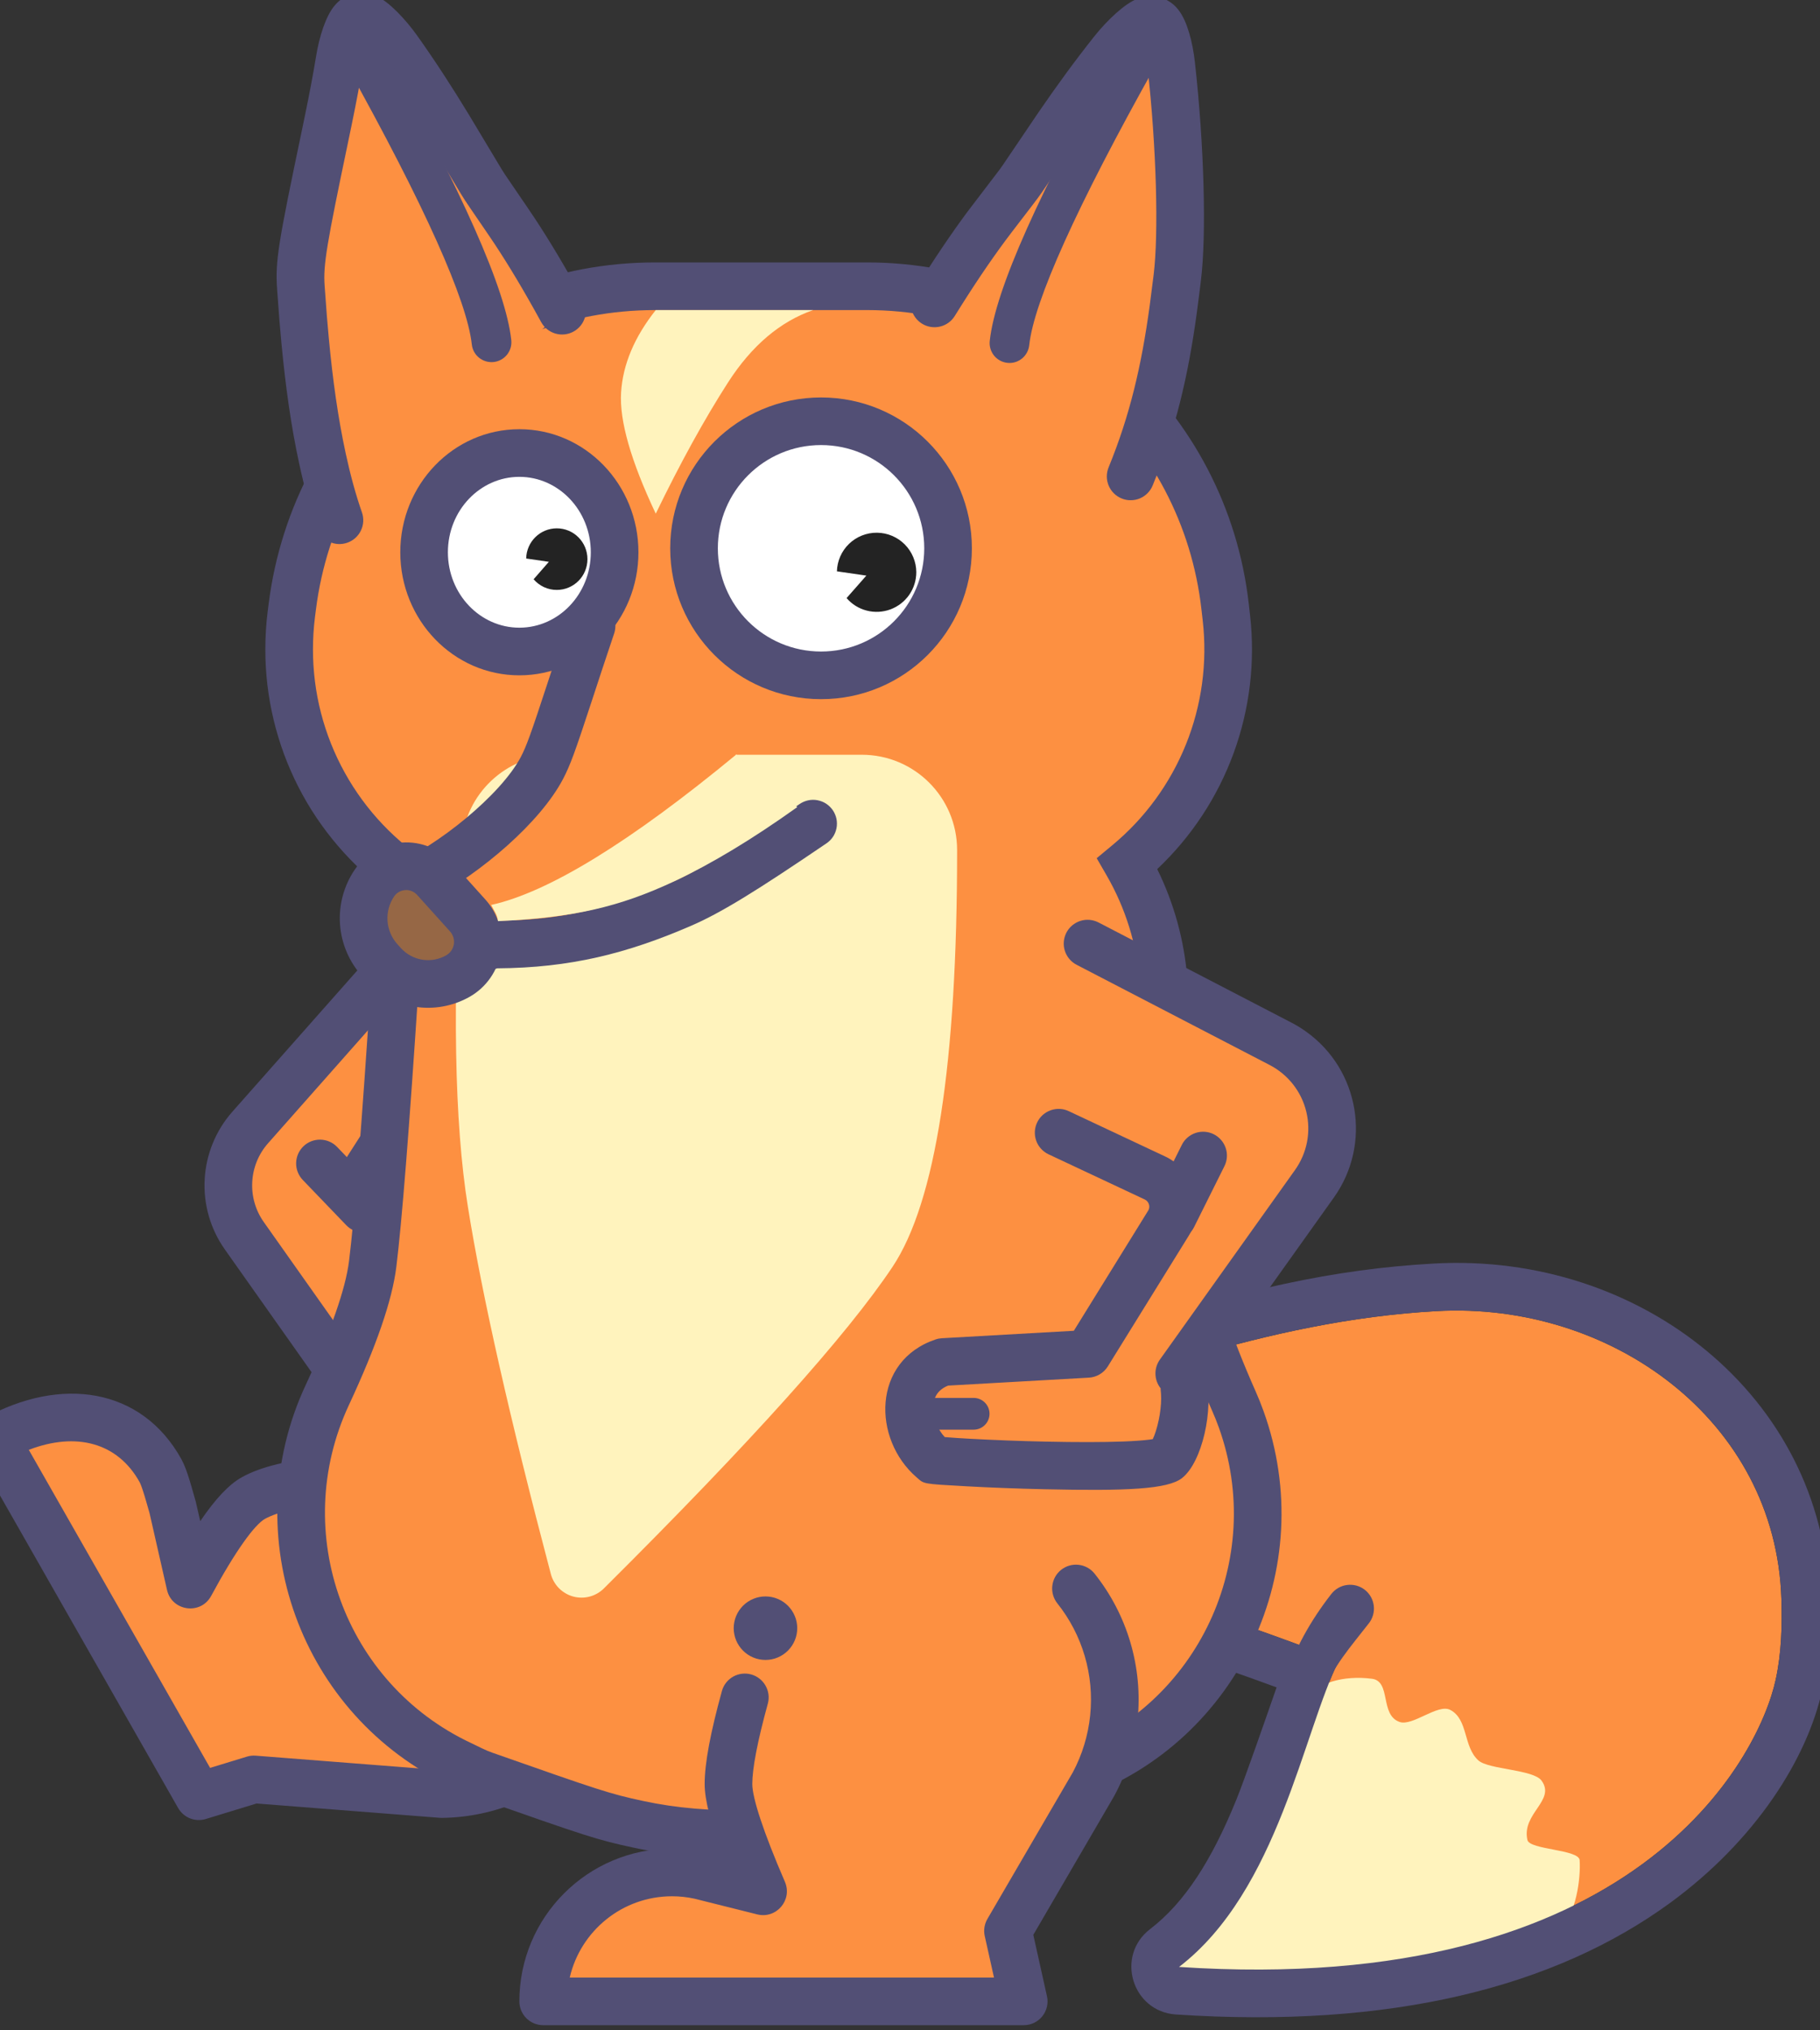 <svg width="52" height="58" viewBox="0 0 52 58" fill="none" xmlns="http://www.w3.org/2000/svg">
<rect x="0" y="0" width="52" height="58" fill="#333333" stroke="none"/>
<g clip-path="url(#clip0_2087_158)">
<path d="M28.222 40.561C31.8 39.569 36.086 37.729 41.049 37.454C46.012 37.179 50.735 40.56 50.897 45.673C50.921 46.446 50.899 47.221 50.735 47.978C50.248 50.237 46.73 57.056 33.687 56.19C36.524 54.014 37.24 49.446 38.253 47.437C36.938 46.875 33.594 45.722 28.222 43.98V40.561Z" fill="#FD9041"/>
<path d="M37.366 48.516C37.607 48.081 38.388 47.85 39.2 47.957C39.755 48.03 39.416 48.992 39.99 49.191C40.361 49.32 41.08 48.662 41.435 48.846C41.953 49.114 41.802 49.897 42.24 50.29C42.53 50.55 43.807 50.547 44.042 50.864C44.462 51.432 43.469 51.802 43.64 52.562C43.703 52.846 45.113 52.828 45.133 53.14C45.166 53.657 45.038 54.691 44.55 55.154C43.01 56.612 39.305 57.084 33.434 56.571C35.191 52.767 36.502 50.082 37.366 48.516Z" fill="#FFF3BD"/>
<path d="M37.85 48.293C38.066 47.631 38.598 47.032 39.106 46.378C39.163 46.307 39.204 46.227 39.229 46.14C39.254 46.053 39.262 45.962 39.251 45.872C39.24 45.783 39.212 45.696 39.168 45.617C39.123 45.539 39.064 45.47 38.993 45.414C38.921 45.359 38.84 45.319 38.753 45.295C38.666 45.272 38.575 45.266 38.485 45.278C38.396 45.289 38.309 45.319 38.231 45.365C38.154 45.41 38.086 45.471 38.031 45.543C37.43 46.316 36.995 47.112 36.728 47.929C36.7 48.014 36.69 48.104 36.696 48.193C36.703 48.282 36.728 48.369 36.768 48.449C36.809 48.528 36.864 48.599 36.932 48.657C37 48.715 37.079 48.76 37.164 48.787C37.521 48.904 37.733 48.65 37.85 48.293Z" fill="#524F75"/>
<path d="M28.222 40.56V43.98C33.594 45.722 36.938 46.874 38.253 47.437C37.24 49.446 36.524 54.014 33.687 56.189C46.731 57.056 50.248 50.237 50.736 47.977C50.899 47.221 50.921 46.446 50.897 45.673C50.736 40.56 46.012 37.179 41.049 37.454C36.087 37.729 31.8 39.569 28.222 40.56ZM27.802 45.274C27.529 45.185 27.291 45.013 27.122 44.78C26.952 44.547 26.861 44.267 26.861 43.98V40.56C26.861 40.263 26.959 39.973 27.139 39.736C27.319 39.499 27.572 39.328 27.859 39.249C28.406 39.097 28.993 38.92 29.763 38.675C30.049 38.584 31.446 38.135 31.847 38.008C35.524 36.843 38.089 36.255 40.974 36.095C46.883 35.768 52.077 39.902 52.257 45.63C52.289 46.635 52.24 47.459 52.066 48.265C51.638 50.246 50.147 52.583 47.723 54.355C44.424 56.766 39.747 57.956 33.597 57.547C32.344 57.464 31.863 55.873 32.859 55.109C33.845 54.353 34.62 53.147 35.326 51.407C35.58 50.78 36.189 49.019 36.474 48.203C34.767 47.572 31.867 46.593 27.802 45.274Z" fill="#524F75"/>
<path d="M9.417 42.286C8.419 42.374 7.694 42.543 7.243 42.793C6.791 43.043 6.189 43.868 5.434 45.267L4.931 43.051C4.855 42.799 4.714 42.243 4.587 42.013C3.602 40.237 1.639 40.135 -0.131 41.116L5.682 51.313L7.255 50.832L12.62 51.251C13.283 51.243 13.938 51.105 14.548 50.844C15.767 50.323 16.733 49.344 17.235 48.117" fill="#FD9041"/>
<path d="M5.594 42.9C5.554 42.758 5.514 42.616 5.473 42.474C5.458 42.422 5.443 42.37 5.427 42.319C5.342 42.04 5.268 41.839 5.182 41.683C4.051 39.642 1.744 39.298 -0.461 40.52C-0.54 40.564 -0.61 40.623 -0.665 40.694C-0.721 40.764 -0.762 40.845 -0.787 40.932C-0.811 41.019 -0.818 41.109 -0.807 41.199C-0.796 41.288 -0.767 41.374 -0.723 41.452L5.09 51.65C5.167 51.784 5.287 51.888 5.43 51.945C5.574 52.002 5.732 52.008 5.88 51.963L7.33 51.52L12.566 51.929C12.587 51.931 12.607 51.932 12.628 51.931C13.381 51.922 14.124 51.765 14.816 51.469C16.199 50.878 17.294 49.767 17.864 48.376C17.931 48.209 17.929 48.023 17.86 47.858C17.79 47.693 17.658 47.562 17.492 47.493C17.326 47.425 17.14 47.425 16.974 47.493C16.808 47.562 16.676 47.693 16.606 47.858C16.171 48.92 15.336 49.767 14.28 50.218C13.761 50.44 13.205 50.559 12.64 50.57L7.308 50.154C7.223 50.147 7.137 50.156 7.056 50.181L6.003 50.503L0.823 41.417C2.177 40.897 3.364 41.21 3.991 42.343C4.017 42.39 4.067 42.526 4.125 42.716C4.138 42.759 4.152 42.804 4.166 42.854C4.18 42.9 4.245 43.131 4.272 43.222L4.771 45.417C4.91 46.03 5.735 46.143 6.033 45.59C6.725 44.306 7.276 43.552 7.572 43.388C7.923 43.194 8.565 43.044 9.477 42.963C9.566 42.955 9.652 42.93 9.731 42.889C9.811 42.847 9.881 42.791 9.938 42.722C9.996 42.654 10.039 42.575 10.066 42.49C10.093 42.404 10.103 42.315 10.095 42.226C10.087 42.137 10.062 42.05 10.02 41.971C9.979 41.892 9.922 41.821 9.854 41.764C9.785 41.706 9.706 41.663 9.621 41.636C9.536 41.609 9.446 41.6 9.357 41.608C8.272 41.703 7.464 41.892 6.913 42.198C6.542 42.403 6.154 42.818 5.721 43.455L5.594 42.9Z" fill="#524F75"/>
<path d="M11 27.856L13.086 29.355L10.05 34.098L14.279 38.11L11.553 41.771L6.981 35.301C6.656 34.842 6.496 34.287 6.527 33.725C6.558 33.164 6.777 32.629 7.15 32.208L11 27.856Z" fill="#FD9041"/>
<path d="M11.102 28.767L7.659 32.659C7.388 32.965 7.229 33.354 7.207 33.763C7.184 34.171 7.3 34.575 7.536 34.909L11.567 40.612L13.373 38.188L9.582 34.592C9.467 34.483 9.394 34.337 9.374 34.18C9.355 34.023 9.391 33.864 9.477 33.731L12.165 29.531L11.102 28.767ZM10.926 33.991L14.748 37.617C14.869 37.731 14.943 37.886 14.957 38.052C14.972 38.218 14.925 38.383 14.825 38.517L12.098 42.177C11.822 42.548 11.264 42.541 10.997 42.164L6.425 35.694C6.012 35.11 5.808 34.403 5.848 33.688C5.887 32.974 6.166 32.293 6.64 31.757L10.49 27.405C10.602 27.279 10.756 27.199 10.924 27.18C11.091 27.161 11.26 27.205 11.397 27.304L13.483 28.802C13.624 28.904 13.722 29.056 13.754 29.227C13.787 29.398 13.753 29.575 13.659 29.722L10.926 33.991Z" fill="#524F75"/>
<path d="M10.873 34.056L9.632 32.765C9.57 32.7 9.496 32.649 9.414 32.613C9.333 32.577 9.244 32.558 9.155 32.556C9.066 32.554 8.977 32.57 8.894 32.602C8.81 32.635 8.734 32.684 8.67 32.745C8.606 32.807 8.554 32.881 8.518 32.963C8.482 33.045 8.463 33.133 8.461 33.223C8.459 33.312 8.475 33.401 8.508 33.484C8.54 33.567 8.589 33.643 8.651 33.708L9.892 34.999C10.017 35.13 10.188 35.205 10.369 35.208C10.549 35.212 10.724 35.144 10.854 35.019C10.984 34.894 11.059 34.722 11.063 34.542C11.066 34.361 10.998 34.187 10.873 34.056Z" fill="#524F75"/>
<path d="M32.211 24.673C34.204 23.021 35.352 20.424 35.04 17.656L35.004 17.334C34.416 12.119 30.016 8.178 24.78 8.178H18.711C13.45 8.178 9.01 12.101 8.351 17.334L8.324 17.552C8.282 17.882 8.261 18.214 8.261 18.547C8.261 21.394 9.756 23.891 12.001 25.293C11.588 26.184 11.344 27.144 11.281 28.124C11.014 32.197 10.803 34.859 10.648 36.111C10.539 36.982 10.107 38.23 9.349 39.856C7.498 43.83 9.212 48.557 13.178 50.412C13.415 50.524 13.588 50.622 13.836 50.709C17.482 51.991 18.482 52.419 21.676 52.409C24.871 52.4 27.16 51.991 30.701 50.709C34.817 49.219 36.948 44.666 35.461 40.541C35.397 40.364 35.327 40.19 35.251 40.018C34.507 38.335 34.08 37.033 33.972 36.111C33.819 34.807 33.577 32.103 33.244 28C33.15 26.828 32.797 25.692 32.211 24.673Z" fill="#FD9041"/>
<path d="M33.922 27.945C34.254 32.04 34.497 34.739 34.648 36.032C34.746 36.871 35.154 38.116 35.873 39.742C35.956 39.928 36.032 40.118 36.101 40.31C37.715 44.788 35.401 49.731 30.932 51.349C27.371 52.638 25.003 53.08 21.678 53.089C20.184 53.094 19.139 53.004 18.09 52.779C17.055 52.556 16.783 52.466 13.611 51.351C13.466 51.3 13.325 51.24 13.187 51.173C13.169 51.165 12.954 51.059 12.889 51.029C8.584 49.014 6.723 43.883 8.732 39.569C9.462 38.002 9.874 36.812 9.972 36.027C10.126 34.793 10.336 32.138 10.601 28.08C10.657 27.212 10.844 26.357 11.156 25.545C10.048 24.745 9.146 23.694 8.524 22.477C7.903 21.26 7.579 19.913 7.581 18.547C7.581 18.186 7.603 17.825 7.648 17.466L7.676 17.248C8.378 11.676 13.106 7.497 18.71 7.497H24.78C30.362 7.497 35.053 11.698 35.68 17.257L35.716 17.579C35.867 18.91 35.706 20.258 35.246 21.516C34.785 22.774 34.038 23.908 33.063 24.827C33.544 25.803 33.835 26.861 33.922 27.945ZM31.776 24.149C32.707 23.379 33.431 22.389 33.883 21.268C34.335 20.148 34.5 18.932 34.364 17.732L34.327 17.41C33.778 12.539 29.669 8.858 24.78 8.858H18.71C13.793 8.858 9.642 12.526 9.026 17.418L8.998 17.637C8.961 17.938 8.942 18.242 8.942 18.547C8.94 19.781 9.253 20.995 9.852 22.075C10.45 23.154 11.314 24.063 12.361 24.716L12.872 25.034L12.618 25.58C12.241 26.395 12.017 27.272 11.96 28.169C11.693 32.254 11.481 34.925 11.323 36.196C11.204 37.152 10.751 38.458 9.966 40.143C8.274 43.778 9.841 48.1 13.466 49.796C13.544 49.833 13.768 49.942 13.775 49.946C13.888 49.999 13.97 50.035 14.062 50.067C17.155 51.154 17.425 51.244 18.376 51.448C19.321 51.651 20.27 51.733 21.674 51.728C24.838 51.719 27.052 51.307 30.469 50.069C34.231 48.707 36.18 44.544 34.821 40.771C34.763 40.61 34.699 40.45 34.629 40.293C33.859 38.553 33.414 37.194 33.296 36.191C33.142 34.875 32.899 32.167 32.566 28.055C32.48 26.983 32.158 25.944 31.621 25.013L31.334 24.516L31.776 24.149Z" fill="#524F75"/>
<path d="M18.736 14.674C19.439 13.222 20.128 11.972 20.801 10.925C21.475 9.877 22.285 9.188 23.232 8.858H18.736C18.125 9.628 17.795 10.413 17.745 11.214C17.695 12.016 18.025 13.169 18.736 14.674Z" fill="#FFF3BD"/>
<path d="M15.905 21.561H24.624C26.127 21.561 27.345 22.779 27.346 24.282C27.348 30.372 26.733 34.342 25.5 36.191C24.203 38.135 21.455 41.197 17.255 45.375C17.142 45.487 17.002 45.568 16.848 45.609C16.694 45.65 16.531 45.649 16.378 45.608C16.224 45.566 16.084 45.484 15.971 45.371C15.859 45.258 15.779 45.117 15.738 44.963C14.568 40.53 13.777 37.031 13.367 34.466C12.981 32.056 12.921 28.608 13.188 24.121C13.274 22.683 14.465 21.561 15.905 21.561Z" fill="#FFF3BD"/>
<path d="M21.282 48.484C20.97 49.618 20.814 50.445 20.814 50.964C20.814 51.483 21.143 52.504 21.801 54.027L19.986 53.574C19.728 53.517 19.465 53.489 19.202 53.489C17.168 53.489 15.52 55.138 15.52 57.173H29.249L28.8 55.16L31.245 50.964C31.56 50.376 31.757 49.733 31.825 49.069C31.961 47.744 31.572 46.419 30.742 45.378" fill="#FD9041"/>
<path d="M20.151 52.913C19.839 52.844 19.521 52.809 19.202 52.808C16.792 52.808 14.839 54.763 14.839 57.173C14.839 57.262 14.857 57.351 14.891 57.433C14.925 57.516 14.976 57.591 15.039 57.654C15.102 57.717 15.177 57.767 15.259 57.801C15.342 57.836 15.431 57.853 15.52 57.853H29.249C29.351 57.853 29.452 57.831 29.544 57.786C29.636 57.742 29.716 57.678 29.78 57.599C29.844 57.519 29.889 57.426 29.912 57.327C29.935 57.227 29.936 57.124 29.913 57.025L29.523 55.272L31.834 51.306C32.197 50.635 32.424 49.898 32.502 49.138C32.656 47.636 32.215 46.134 31.274 44.954C31.162 44.813 30.998 44.722 30.819 44.702C30.639 44.681 30.459 44.733 30.318 44.845C30.177 44.958 30.086 45.122 30.066 45.301C30.045 45.48 30.097 45.66 30.209 45.802C30.929 46.704 31.266 47.853 31.148 49.001C31.09 49.572 30.921 50.126 30.651 50.632L28.212 54.817C28.126 54.965 28.098 55.141 28.136 55.308L28.4 56.493H16.278C16.586 55.161 17.778 54.17 19.202 54.17C19.417 54.17 19.631 54.193 19.841 54.239L21.636 54.688C22.183 54.824 22.649 54.275 22.426 53.757C21.805 52.321 21.494 51.356 21.494 50.964C21.494 50.522 21.641 49.745 21.939 48.664C21.985 48.491 21.961 48.306 21.871 48.151C21.782 47.995 21.635 47.881 21.462 47.833C21.288 47.785 21.104 47.808 20.947 47.896C20.791 47.984 20.675 48.131 20.627 48.303C20.299 49.493 20.133 50.369 20.133 50.964C20.133 51.424 20.31 52.104 20.664 53.042L20.151 52.913Z" fill="#524F75"/>
<path d="M20.963 46.512C20.963 46.631 20.987 46.749 21.032 46.859C21.078 46.969 21.145 47.069 21.229 47.153C21.313 47.238 21.413 47.304 21.523 47.35C21.634 47.396 21.752 47.419 21.871 47.419C21.99 47.419 22.108 47.396 22.218 47.35C22.328 47.304 22.428 47.238 22.512 47.153C22.596 47.069 22.663 46.969 22.709 46.859C22.755 46.749 22.778 46.631 22.778 46.512C22.778 46.393 22.755 46.275 22.709 46.165C22.663 46.054 22.596 45.955 22.512 45.87C22.428 45.786 22.328 45.719 22.218 45.674C22.108 45.628 21.99 45.605 21.871 45.605C21.752 45.605 21.634 45.628 21.523 45.674C21.413 45.719 21.313 45.786 21.229 45.87C21.145 45.955 21.078 46.054 21.032 46.165C20.987 46.275 20.963 46.393 20.963 46.512Z" fill="#524F75"/>
<path d="M9.698 14.862C8.888 12.543 8.691 9.52 8.596 8.209C8.508 6.991 9.318 4.082 9.702 1.723C9.756 1.388 9.93 0.566 10.261 0.484C10.587 0.402 11.179 1.15 11.374 1.425C12.502 3.016 13.305 4.472 13.756 5.197C14.249 5.989 14.829 6.633 16.059 8.876" fill="#FD9041"/>
<path d="M10.819 1.818C11.307 2.506 11.76 3.205 12.238 3.989C12.433 4.308 13.061 5.366 13.179 5.555C13.213 5.611 13.249 5.667 13.286 5.724C13.404 5.906 13.96 6.708 14.137 6.977C14.545 7.596 14.962 8.289 15.463 9.203C15.55 9.361 15.696 9.478 15.869 9.529C16.042 9.579 16.229 9.559 16.387 9.472C16.545 9.385 16.662 9.239 16.713 9.066C16.763 8.893 16.743 8.707 16.656 8.548C16.137 7.603 15.702 6.878 15.273 6.228C15.084 5.94 14.531 5.143 14.427 4.983C14.396 4.934 14.365 4.886 14.334 4.837C14.225 4.662 13.602 3.612 13.4 3.281C12.908 2.472 12.438 1.748 11.929 1.031C11.754 0.784 11.559 0.552 11.346 0.337C10.928 -0.077 10.567 -0.295 10.096 -0.177C9.647 -0.066 9.416 0.276 9.237 0.78C9.144 1.041 9.075 1.336 9.03 1.613C8.951 2.097 8.851 2.628 8.715 3.291C8.681 3.457 8.647 3.622 8.612 3.787C7.954 6.931 7.86 7.464 7.917 8.257C7.978 9.095 7.993 9.301 8.04 9.794C8.157 11.037 8.317 12.178 8.548 13.243C8.692 13.91 8.86 14.526 9.056 15.086C9.085 15.17 9.131 15.248 9.191 15.314C9.25 15.381 9.322 15.435 9.403 15.474C9.483 15.513 9.571 15.536 9.66 15.541C9.749 15.546 9.839 15.533 9.923 15.504C10.007 15.474 10.085 15.428 10.152 15.369C10.218 15.309 10.273 15.237 10.311 15.157C10.35 15.076 10.373 14.989 10.378 14.899C10.383 14.81 10.37 14.721 10.341 14.637C10.165 14.134 10.011 13.571 9.878 12.955C9.66 11.95 9.507 10.86 9.395 9.666C9.35 9.187 9.334 8.987 9.275 8.159C9.231 7.564 9.339 6.96 9.944 4.066C9.983 3.882 10.017 3.72 10.048 3.565C10.188 2.885 10.291 2.337 10.374 1.832C10.398 1.682 10.43 1.534 10.471 1.389C10.595 1.523 10.723 1.683 10.819 1.818Z" fill="#524F75"/>
<path d="M9.89 1.845C12.142 5.891 13.344 8.587 13.48 9.839C13.496 9.989 13.571 10.126 13.688 10.22C13.806 10.314 13.956 10.358 14.105 10.342C14.255 10.325 14.392 10.25 14.486 10.133C14.58 10.016 14.624 9.866 14.608 9.716C14.449 8.256 13.211 5.48 10.881 1.293C10.844 1.228 10.796 1.171 10.737 1.125C10.679 1.078 10.612 1.044 10.54 1.024C10.469 1.003 10.394 0.997 10.32 1.006C10.246 1.014 10.174 1.037 10.109 1.074C10.044 1.11 9.987 1.158 9.941 1.217C9.894 1.275 9.86 1.342 9.84 1.414C9.819 1.485 9.813 1.56 9.822 1.634C9.83 1.708 9.853 1.78 9.89 1.845Z" fill="#524F75"/>
<path d="M32.672 13.525C33.485 11.202 33.61 9.106 33.704 7.792C33.791 6.572 33.604 4.093 33.213 1.729C33.158 1.392 32.981 0.569 32.648 0.486C32.319 0.404 31.723 1.152 31.528 1.427C30.393 3.02 29.585 4.478 29.132 5.203C28.637 5.996 28.053 6.64 26.816 8.886" fill="#FD9041"/>
<path d="M32.329 1.888C31.803 2.551 31.311 3.226 30.79 3.984C30.578 4.293 29.892 5.317 29.764 5.501C29.726 5.554 29.688 5.609 29.647 5.664C29.519 5.839 28.919 6.612 28.727 6.871C28.285 7.468 27.83 8.139 27.279 9.026C27.184 9.18 27.032 9.289 26.856 9.33C26.68 9.371 26.495 9.341 26.342 9.246C26.189 9.15 26.079 8.998 26.038 8.822C25.997 8.647 26.028 8.462 26.123 8.308C26.693 7.39 27.169 6.689 27.633 6.061C27.839 5.784 28.435 5.016 28.548 4.861C28.583 4.813 28.617 4.766 28.649 4.72C28.767 4.551 29.448 3.534 29.668 3.214C30.205 2.431 30.715 1.732 31.263 1.042C31.452 0.804 31.66 0.582 31.886 0.378C32.325 -0.011 32.699 -0.209 33.163 -0.067C33.605 0.068 33.82 0.421 33.974 0.933C34.055 1.2 34.109 1.499 34.14 1.778C34.405 4.149 34.474 6.71 34.311 8.019L34.286 8.226L34.258 8.447C34.236 8.621 34.216 8.774 34.196 8.926C33.949 10.739 33.59 12.267 32.935 13.864C32.902 13.947 32.852 14.023 32.789 14.087C32.726 14.151 32.651 14.202 32.569 14.237C32.486 14.272 32.397 14.29 32.307 14.29C32.218 14.291 32.129 14.274 32.046 14.239C31.963 14.206 31.887 14.155 31.824 14.092C31.76 14.029 31.71 13.953 31.675 13.87C31.641 13.787 31.623 13.699 31.623 13.609C31.624 13.519 31.642 13.43 31.676 13.347C32.28 11.873 32.614 10.45 32.847 8.742C32.887 8.445 32.925 8.148 32.961 7.851C33.107 6.666 33.042 4.204 32.787 1.929C32.77 1.775 32.744 1.621 32.709 1.47C32.574 1.601 32.447 1.741 32.329 1.888Z" fill="#524F75"/>
<path d="M33.027 1.85C30.756 5.903 29.544 8.604 29.407 9.857C29.399 9.932 29.377 10.004 29.342 10.07C29.306 10.136 29.258 10.195 29.2 10.242C29.142 10.289 29.075 10.325 29.003 10.346C28.931 10.367 28.855 10.374 28.781 10.365C28.706 10.357 28.634 10.334 28.568 10.298C28.503 10.262 28.445 10.213 28.398 10.154C28.352 10.095 28.317 10.028 28.297 9.956C28.276 9.884 28.27 9.808 28.279 9.734C28.44 8.271 29.687 5.49 32.038 1.296C32.074 1.231 32.123 1.174 32.181 1.127C32.24 1.081 32.307 1.047 32.378 1.027C32.45 1.007 32.525 1.001 32.599 1.01C32.673 1.019 32.744 1.042 32.809 1.078C32.874 1.115 32.931 1.163 32.978 1.222C33.024 1.28 33.058 1.347 33.078 1.419C33.098 1.491 33.104 1.566 33.096 1.64C33.087 1.714 33.063 1.785 33.027 1.85Z" fill="#524F75"/>
<path d="M12.117 15.777C12.117 16.529 12.404 17.25 12.914 17.782C13.425 18.313 14.117 18.612 14.839 18.612C15.561 18.612 16.253 18.313 16.764 17.782C17.274 17.25 17.561 16.529 17.561 15.777C17.561 15.025 17.274 14.304 16.764 13.772C16.253 13.24 15.561 12.941 14.839 12.941C14.117 12.941 13.425 13.24 12.914 13.772C12.404 14.304 12.117 15.025 12.117 15.777Z" fill="white"/>
<path d="M14.839 19.292C12.954 19.292 11.437 17.712 11.437 15.777C11.437 13.841 12.954 12.261 14.839 12.261C16.724 12.261 18.241 13.841 18.241 15.777C18.241 17.712 16.724 19.292 14.839 19.292ZM14.839 17.931C15.96 17.931 16.88 16.973 16.88 15.777C16.88 14.581 15.96 13.622 14.839 13.622C13.718 13.622 12.797 14.581 12.797 15.777C12.797 16.973 13.718 17.931 14.839 17.931Z" fill="#524F75"/>
<path d="M15.246 16.548C15.328 16.643 15.43 16.72 15.544 16.773C15.658 16.825 15.783 16.853 15.909 16.852C16.392 16.852 16.784 16.459 16.784 15.973C16.784 15.486 16.392 15.093 15.909 15.093C15.431 15.093 15.043 15.477 15.034 15.955L15.682 16.049L15.246 16.548Z" fill="#232323"/>
<path d="M19.83 15.663C19.829 16.14 19.923 16.612 20.106 17.052C20.288 17.492 20.555 17.893 20.892 18.23C21.229 18.567 21.63 18.834 22.07 19.017C22.51 19.199 22.982 19.293 23.459 19.293C23.936 19.293 24.407 19.199 24.848 19.017C25.288 18.834 25.688 18.567 26.025 18.23C26.362 17.893 26.63 17.492 26.812 17.052C26.994 16.612 27.088 16.14 27.088 15.663C27.088 15.186 26.994 14.714 26.812 14.274C26.63 13.834 26.362 13.434 26.025 13.096C25.688 12.759 25.288 12.492 24.848 12.309C24.407 12.127 23.936 12.033 23.459 12.033C22.982 12.033 22.51 12.127 22.07 12.309C21.63 12.492 21.229 12.759 20.892 13.096C20.555 13.434 20.288 13.834 20.106 14.274C19.923 14.714 19.829 15.186 19.83 15.663Z" fill="white"/>
<path d="M23.459 19.973C21.078 19.973 19.149 18.043 19.149 15.663C19.149 13.283 21.078 11.354 23.459 11.354C25.839 11.354 27.768 13.283 27.768 15.663C27.768 18.043 25.839 19.973 23.459 19.973ZM23.459 18.612C25.087 18.612 26.407 17.292 26.407 15.663C26.407 14.035 25.087 12.714 23.459 12.714C21.83 12.714 20.51 14.035 20.51 15.663C20.51 17.292 21.83 18.612 23.459 18.612Z" fill="#524F75"/>
<path d="M24.188 17.085C24.339 17.261 24.54 17.386 24.764 17.443C24.988 17.501 25.225 17.488 25.442 17.408C25.659 17.327 25.846 17.182 25.978 16.992C26.11 16.802 26.18 16.576 26.18 16.344C26.178 16.047 26.059 15.762 25.849 15.551C25.64 15.341 25.355 15.221 25.058 15.218C24.76 15.215 24.473 15.329 24.259 15.535C24.045 15.741 23.92 16.024 23.912 16.321L24.753 16.443L24.188 17.085Z" fill="#232323"/>
<path d="M23.229 23.53C21.665 24.592 20.406 25.418 19.48 25.819C18.13 26.404 16.463 26.981 14.097 26.981C13.839 27.093 12.907 27.152 12.682 26.985C12.332 26.725 11.065 25.521 11.481 25.343C12.688 24.826 14.753 23.327 15.483 21.94C15.796 21.346 16.079 20.322 16.904 17.878" fill="#FD9041"/>
<path d="M12.314 25.697C13.77 24.919 15.436 23.49 16.084 22.259C16.296 21.855 16.433 21.472 16.906 20.031C17.117 19.385 17.33 18.741 17.547 18.097C17.576 18.012 17.587 17.923 17.581 17.834C17.575 17.745 17.552 17.657 17.512 17.578C17.472 17.497 17.417 17.426 17.35 17.367C17.283 17.308 17.205 17.263 17.12 17.235C17.035 17.206 16.946 17.195 16.857 17.201C16.767 17.207 16.68 17.23 16.6 17.27C16.52 17.31 16.449 17.365 16.39 17.432C16.331 17.499 16.286 17.578 16.258 17.662C16.043 18.3 15.911 18.699 15.613 19.607C15.173 20.95 15.04 21.321 14.88 21.625C14.308 22.71 12.509 24.164 11.212 24.719C10.661 24.954 10.615 25.472 10.825 25.925C10.919 26.129 11.073 26.343 11.279 26.58C11.582 26.93 12.021 27.343 12.274 27.532C12.667 27.825 13.655 27.826 14.21 27.662C16.288 27.648 17.909 27.242 19.749 26.445C20.615 26.07 21.627 25.441 23.61 24.094C23.685 24.044 23.749 23.98 23.799 23.906C23.848 23.831 23.883 23.747 23.9 23.659C23.917 23.571 23.917 23.48 23.899 23.392C23.881 23.304 23.845 23.221 23.795 23.146C23.744 23.072 23.68 23.009 23.605 22.959C23.53 22.91 23.446 22.877 23.357 22.86C23.269 22.843 23.178 22.844 23.091 22.863C23.003 22.882 22.92 22.918 22.846 22.968C20.94 24.262 19.965 24.868 19.209 25.196C17.493 25.939 16.023 26.302 14.096 26.302H13.954L13.825 26.358C13.829 26.356 13.775 26.369 13.698 26.38C13.597 26.395 13.475 26.406 13.357 26.409C13.254 26.413 13.152 26.409 13.049 26.397C12.843 26.244 12.53 25.945 12.314 25.697Z" fill="#524F75"/>
<path d="M12.346 25.082L13.342 26.077C13.46 26.196 13.551 26.34 13.607 26.498C13.662 26.656 13.682 26.824 13.664 26.991C13.646 27.158 13.592 27.319 13.504 27.461C13.415 27.604 13.297 27.725 13.156 27.816C12.824 28.03 12.429 28.123 12.037 28.081C11.645 28.039 11.279 27.864 11 27.585L10.896 27.481C10.613 27.198 10.433 26.829 10.385 26.432C10.337 26.035 10.423 25.633 10.63 25.291C10.716 25.148 10.834 25.027 10.974 24.937C11.114 24.846 11.272 24.789 11.438 24.769C11.603 24.749 11.771 24.766 11.928 24.821C12.085 24.875 12.229 24.964 12.346 25.082Z" fill="#966745"/>
<path d="M11.917 25.564C11.874 25.517 11.822 25.48 11.763 25.456C11.704 25.432 11.641 25.422 11.578 25.427C11.515 25.431 11.453 25.449 11.398 25.481C11.343 25.512 11.296 25.556 11.261 25.608C11.121 25.814 11.055 26.059 11.072 26.307C11.089 26.554 11.188 26.788 11.354 26.973L11.453 27.082C11.613 27.26 11.829 27.377 12.065 27.415C12.3 27.453 12.542 27.409 12.749 27.29C12.807 27.257 12.856 27.212 12.894 27.158C12.931 27.103 12.956 27.041 12.967 26.976C12.977 26.91 12.973 26.844 12.954 26.78C12.935 26.717 12.903 26.659 12.859 26.609L11.917 25.564ZM12.928 24.653L13.87 25.699C14.05 25.899 14.183 26.137 14.259 26.395C14.336 26.653 14.353 26.925 14.31 27.191C14.268 27.457 14.166 27.71 14.013 27.931C13.86 28.153 13.659 28.337 13.426 28.471C12.948 28.744 12.392 28.846 11.849 28.759C11.306 28.672 10.809 28.401 10.441 27.993L10.343 27.883C9.973 27.473 9.752 26.95 9.714 26.399C9.677 25.849 9.825 25.301 10.135 24.844C10.286 24.621 10.486 24.435 10.72 24.301C10.954 24.166 11.216 24.087 11.485 24.069C11.754 24.05 12.024 24.093 12.274 24.195C12.524 24.296 12.748 24.453 12.928 24.653Z" fill="#524F75"/>
<path d="M14.229 26.314C16.361 26.216 17.687 25.918 19.277 25.17C20.337 24.671 21.504 23.967 22.778 23.057L21.037 21.554C18.002 24.059 15.667 25.491 14.035 25.851C14.122 26.034 14.201 26.111 14.229 26.314Z" fill="#FFF3BD"/>
<path d="M31.073 26.956L36.593 29.822C36.706 29.88 36.815 29.947 36.919 30.021C38.143 30.894 38.428 32.593 37.555 33.817L33.693 39.235C34.068 39.702 33.734 41.386 33.353 41.689C32.884 42.062 26.74 41.78 26.634 41.689C25.879 41.038 25.552 39.38 26.947 38.909L31.073 38.676L33.382 34.949C33.449 34.84 33.493 34.718 33.51 34.592C33.527 34.465 33.517 34.336 33.48 34.213C33.444 34.09 33.382 33.977 33.298 33.88C33.215 33.783 33.112 33.705 32.996 33.65L30.247 32.358" fill="#FD9041"/>
<path d="M32.937 41.111C32.91 41.116 32.879 41.12 32.846 41.125C32.664 41.148 32.409 41.167 32.094 41.179C31.51 41.201 30.738 41.201 29.872 41.182C29.148 41.167 28.424 41.139 27.7 41.1C27.465 41.088 27.229 41.072 26.993 41.053C26.787 40.833 26.666 40.516 26.665 40.229C26.664 39.918 26.788 39.707 27.088 39.582L31.112 39.355C31.221 39.349 31.327 39.316 31.421 39.26C31.515 39.204 31.594 39.127 31.652 39.034L33.96 35.307C34.078 35.117 34.154 34.904 34.184 34.681C34.214 34.459 34.196 34.234 34.133 34.019C34.069 33.804 33.96 33.605 33.814 33.436C33.668 33.266 33.488 33.129 33.285 33.034L30.536 31.742C30.455 31.704 30.367 31.682 30.278 31.678C30.189 31.674 30.1 31.688 30.016 31.718C29.932 31.748 29.855 31.795 29.788 31.855C29.722 31.915 29.669 31.988 29.631 32.069C29.593 32.149 29.571 32.237 29.567 32.326C29.563 32.416 29.576 32.505 29.607 32.589C29.637 32.673 29.683 32.75 29.744 32.816C29.804 32.882 29.876 32.936 29.957 32.974L32.707 34.265C32.82 34.319 32.869 34.454 32.815 34.567C32.813 34.572 32.102 35.722 30.681 38.016L26.909 38.229C26.848 38.233 26.787 38.244 26.73 38.264C24.914 38.876 24.921 41.11 26.19 42.204C26.41 42.394 26.326 42.387 27.624 42.459C28.275 42.495 29.077 42.526 29.842 42.543C32.177 42.594 33.364 42.548 33.776 42.221C34.348 41.766 34.682 40.269 34.459 39.333L38.109 34.212C39.2 32.682 38.843 30.557 37.313 29.467C37.184 29.374 37.047 29.291 36.906 29.217L31.387 26.352C31.308 26.311 31.221 26.286 31.132 26.278C31.043 26.27 30.953 26.28 30.868 26.307C30.783 26.334 30.704 26.378 30.635 26.435C30.567 26.492 30.51 26.563 30.469 26.642C30.428 26.721 30.403 26.808 30.395 26.897C30.387 26.986 30.397 27.076 30.424 27.161C30.451 27.246 30.495 27.325 30.552 27.394C30.61 27.462 30.68 27.519 30.759 27.56L36.279 30.425C36.538 30.56 36.766 30.749 36.946 30.979C37.126 31.209 37.255 31.475 37.323 31.759C37.392 32.043 37.398 32.339 37.343 32.626C37.287 32.913 37.17 33.184 37.001 33.422L33.139 38.84C33.053 38.961 33.008 39.106 33.013 39.255C33.017 39.403 33.069 39.545 33.162 39.661C33.158 39.688 33.167 39.746 33.172 39.819C33.184 39.983 33.17 40.194 33.135 40.414C33.099 40.629 33.045 40.839 32.983 41.001C32.969 41.039 32.953 41.075 32.937 41.111Z" fill="#524F75"/>
<path d="M26.491 40.841H27.819C27.939 40.841 28.054 40.793 28.139 40.708C28.224 40.623 28.272 40.508 28.272 40.387C28.272 40.267 28.224 40.152 28.139 40.067C28.054 39.981 27.939 39.934 27.819 39.934H26.491C26.37 39.934 26.255 39.981 26.17 40.067C26.085 40.152 26.037 40.267 26.037 40.387C26.037 40.508 26.085 40.623 26.17 40.708C26.255 40.793 26.37 40.841 26.491 40.841ZM34.115 35.057L34.986 33.309C35.065 33.148 35.077 32.962 35.019 32.792C34.961 32.622 34.839 32.482 34.678 32.401C34.517 32.321 34.331 32.308 34.161 32.364C33.99 32.421 33.849 32.542 33.768 32.702L32.897 34.45C32.857 34.53 32.834 34.617 32.827 34.706C32.821 34.795 32.833 34.885 32.861 34.969C32.889 35.054 32.934 35.132 32.993 35.2C33.051 35.267 33.123 35.322 33.203 35.362C33.282 35.402 33.37 35.426 33.459 35.432C33.548 35.438 33.637 35.427 33.722 35.399C33.807 35.37 33.885 35.325 33.953 35.267C34.02 35.208 34.075 35.137 34.115 35.057Z" fill="#524F75"/>
</g>
<defs>
<clipPath id="clip0_2087_158">
<rect width="52" height="58" fill="white"/>
</clipPath>
</defs>
</svg>
